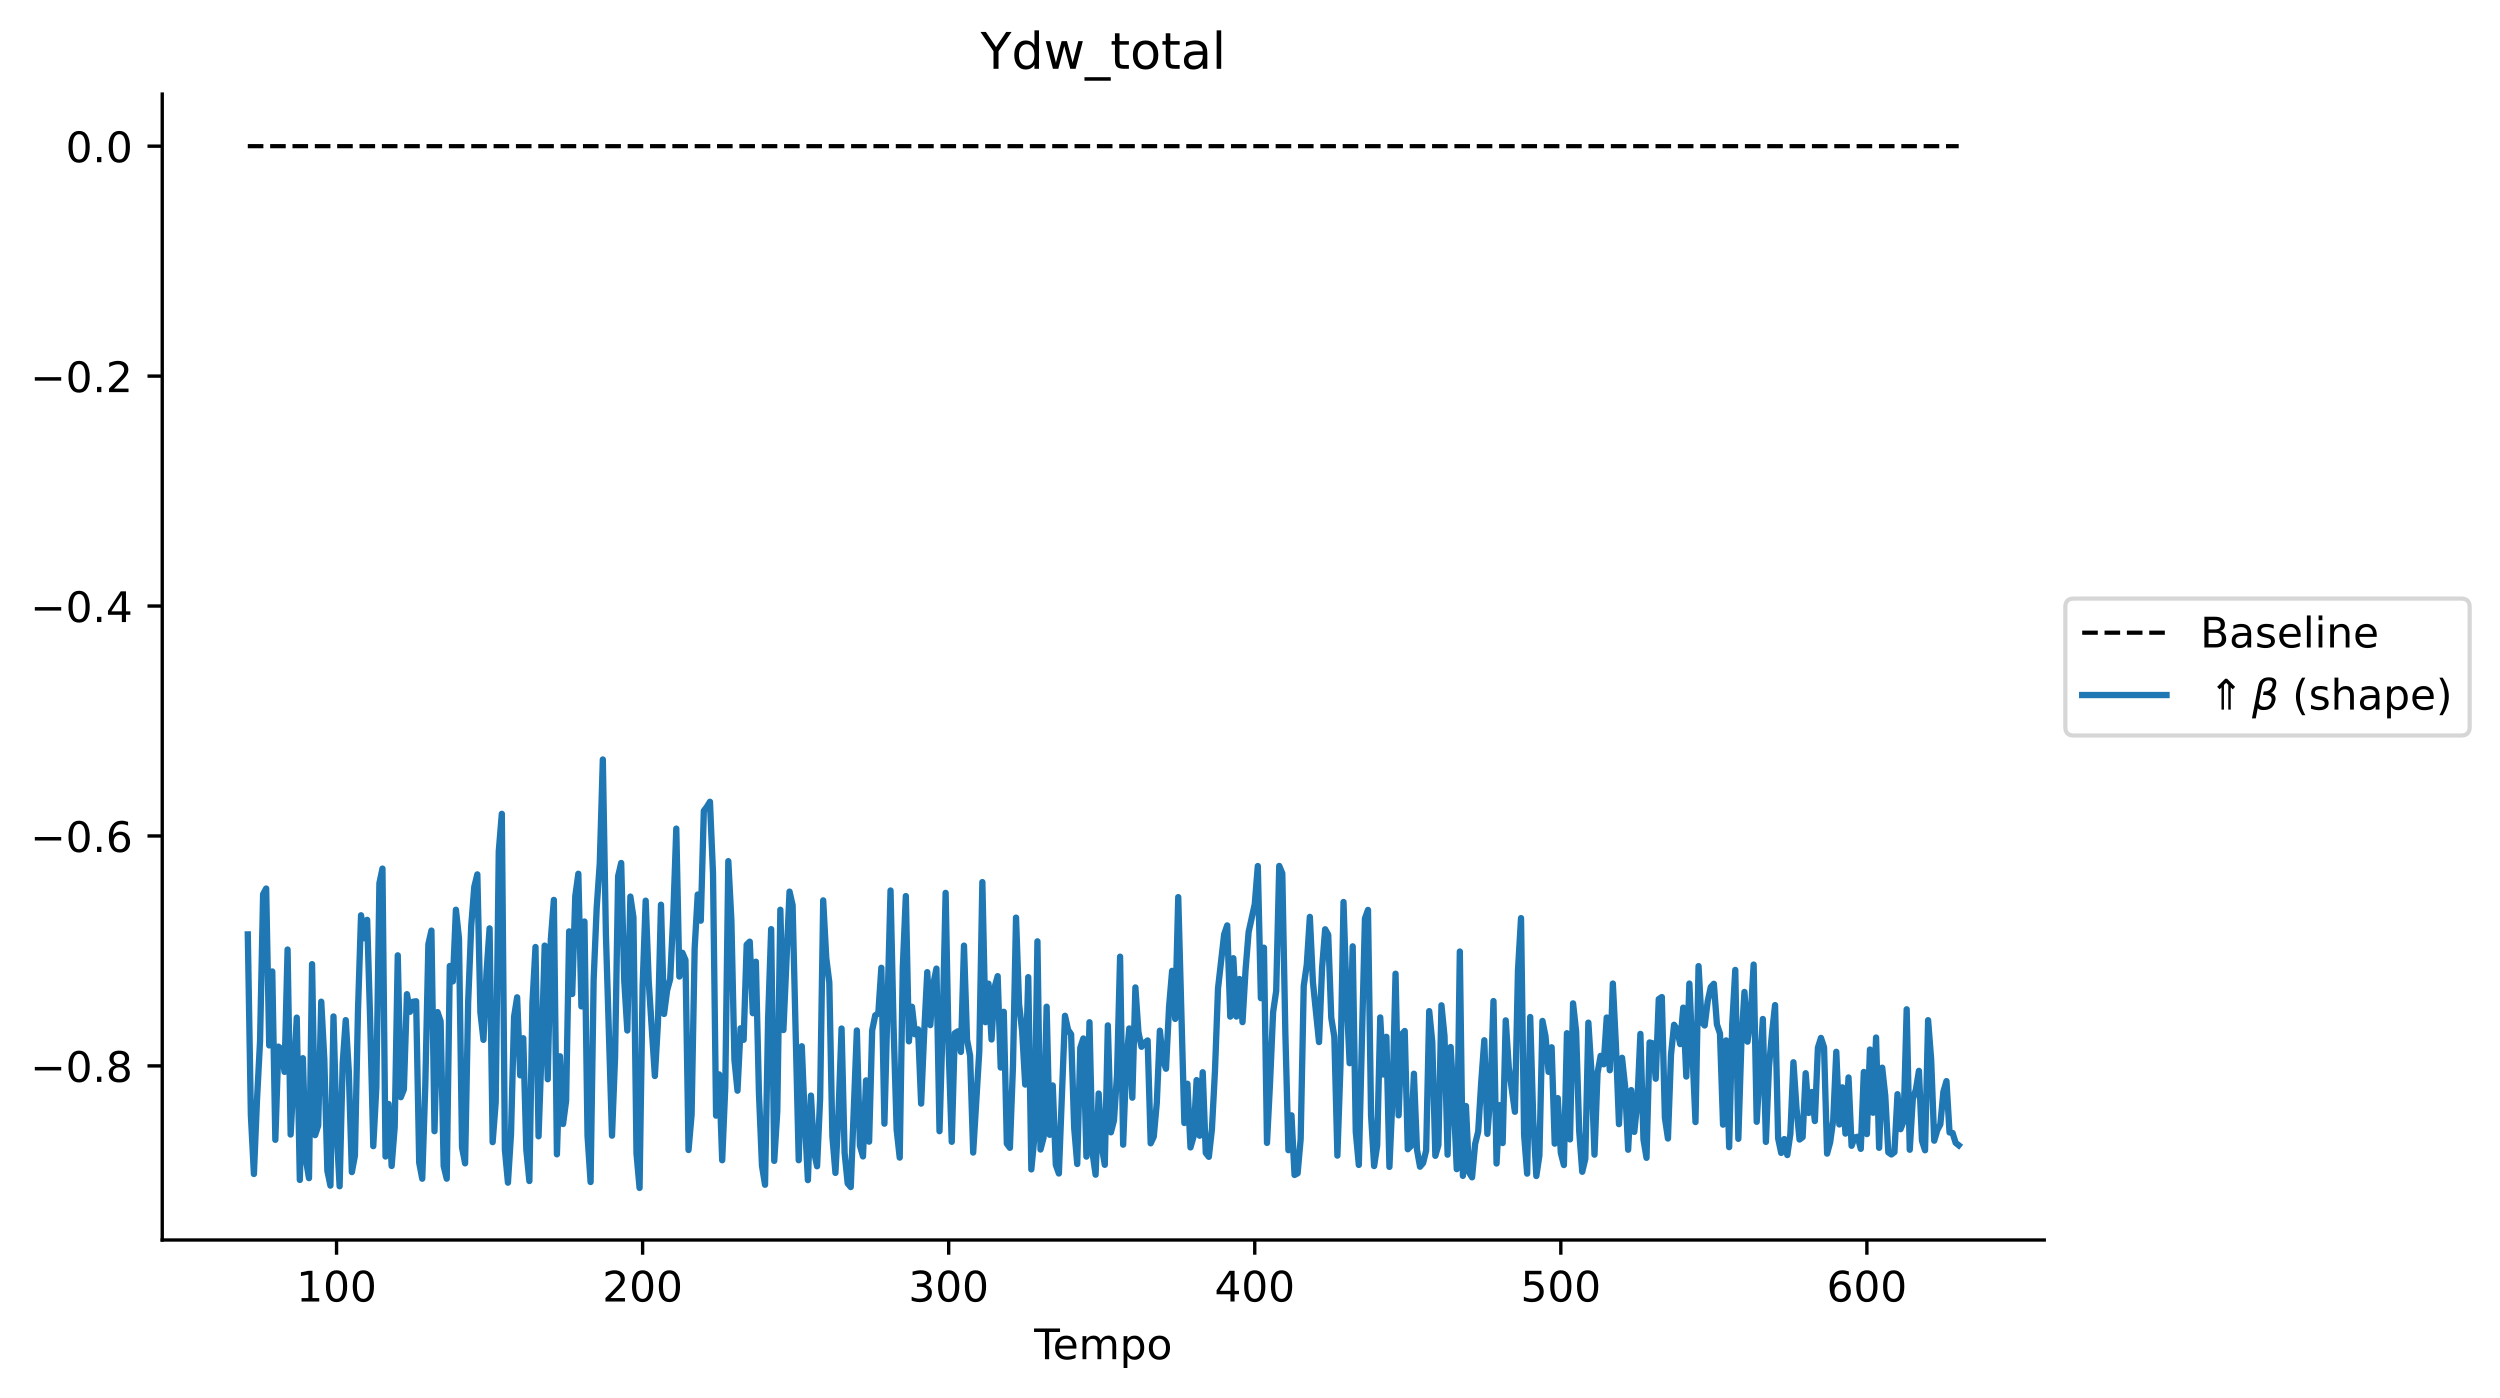 <?xml version="1.0" encoding="utf-8" standalone="no"?>
<!DOCTYPE svg PUBLIC "-//W3C//DTD SVG 1.1//EN"
  "http://www.w3.org/Graphics/SVG/1.1/DTD/svg11.dtd">
<!-- Created with matplotlib (https://matplotlib.org/) -->
<svg height="331.674pt" version="1.1" viewBox="0 0 592.983 331.674" width="592.983pt" xmlns="http://www.w3.org/2000/svg" xmlns:xlink="http://www.w3.org/1999/xlink">
 <defs>
  <style type="text/css">
*{stroke-linecap:butt;stroke-linejoin:round;}
  </style>
 </defs>
 <g id="figure_1">
  <g id="patch_1">
   <path d="M 0 331.674 
L 592.983 331.674 
L 592.983 0 
L 0 0 
z
" style="fill:#ffffff;"/>
  </g>
  <g id="axes_1">
   <g id="patch_2">
    <path d="M 38.483 294.118 
L 484.883 294.118 
L 484.883 22.318 
L 38.483 22.318 
z
" style="fill:#ffffff;"/>
   </g>
   <g id="line2d_1">
    <path clip-path="url(#p02eae4ff8a)" d="M 58.774 221.632 
L 59.5 264.458 
L 60.226 278.46 
L 60.952 261.004 
L 61.678 247.014 
L 62.404 212.102 
L 63.13 210.755 
L 63.856 247.964 
L 64.581 230.428 
L 65.307 270.356 
L 66.033 248.254 
L 66.759 248.826 
L 67.485 254.24 
L 68.211 225.224 
L 68.937 269.101 
L 70.389 241.375 
L 71.115 279.871 
L 71.841 251 
L 72.567 275.185 
L 73.293 279.441 
L 74.019 228.691 
L 74.745 269.239 
L 75.471 266.995 
L 76.197 237.596 
L 76.923 251.177 
L 77.649 277.704 
L 78.375 281.213 
L 79.101 241.096 
L 79.827 267.782 
L 80.553 281.369 
L 81.279 252.193 
L 82.005 241.969 
L 82.731 254.086 
L 83.457 278.011 
L 84.183 274.123 
L 84.909 239.759 
L 85.635 217.1 
L 86.361 222.544 
L 87.087 218.184 
L 87.813 242.431 
L 88.539 271.858 
L 89.265 257.848 
L 89.991 209.511 
L 90.716 206.031 
L 91.442 274.316 
L 92.168 261.858 
L 92.894 276.563 
L 93.62 267.299 
L 94.346 226.603 
L 95.072 260.243 
L 95.798 258.388 
L 96.524 235.815 
L 97.25 239.994 
L 97.976 237.604 
L 98.702 237.496 
L 99.428 275.767 
L 100.154 279.58 
L 100.88 257.32 
L 101.606 223.961 
L 102.332 220.728 
L 103.058 268.311 
L 103.784 240.063 
L 104.51 242.251 
L 105.236 276.587 
L 105.962 279.575 
L 106.688 229.124 
L 107.414 232.782 
L 108.14 215.786 
L 108.866 222.571 
L 109.592 272.163 
L 110.318 275.933 
L 111.044 237.696 
L 111.77 219.615 
L 112.496 210.345 
L 113.222 207.403 
L 113.948 240.107 
L 114.674 246.646 
L 115.4 230.651 
L 116.125 220.213 
L 116.851 270.905 
L 117.577 261.445 
L 118.303 201.919 
L 119.029 193.039 
L 119.755 272.685 
L 120.481 280.518 
L 121.207 268.983 
L 121.933 241.178 
L 122.659 236.56 
L 123.385 255.059 
L 124.111 246.264 
L 124.837 272.719 
L 125.563 280.128 
L 126.289 237.933 
L 127.015 224.625 
L 127.741 269.522 
L 128.467 248.939 
L 129.193 224.292 
L 129.919 255.992 
L 130.645 222.98 
L 131.371 213.457 
L 132.097 273.801 
L 132.823 250.547 
L 133.549 266.605 
L 134.275 261.133 
L 135.001 220.917 
L 135.727 235.773 
L 136.453 212.56 
L 137.179 207.254 
L 137.905 238.706 
L 138.631 218.583 
L 139.357 269.391 
L 140.083 280.365 
L 140.809 232.328 
L 141.534 215.266 
L 142.26 204.758 
L 142.986 180.146 
L 143.712 221.515 
L 145.164 269.369 
L 145.89 250.773 
L 146.616 207.831 
L 147.342 204.695 
L 148.068 232.631 
L 148.794 244.427 
L 149.52 212.667 
L 150.246 217.585 
L 150.972 273.585 
L 151.698 281.764 
L 152.424 233.835 
L 153.15 213.639 
L 153.876 232.862 
L 155.328 255.221 
L 156.054 242.761 
L 156.78 214.595 
L 157.506 240.502 
L 158.232 234.938 
L 158.958 232.242 
L 159.684 217.408 
L 160.41 196.545 
L 161.136 231.628 
L 161.862 225.993 
L 162.588 227.717 
L 163.314 272.771 
L 164.04 264.402 
L 164.766 224.95 
L 165.492 212.179 
L 166.218 218.38 
L 166.944 192.339 
L 167.669 191.36 
L 168.395 190.18 
L 169.121 207.161 
L 169.847 264.62 
L 170.573 254.84 
L 171.299 275.201 
L 172.025 257.974 
L 172.751 204.264 
L 173.477 218.231 
L 174.203 251.368 
L 174.929 258.701 
L 175.655 243.912 
L 176.381 246.637 
L 177.107 224.065 
L 177.833 223.356 
L 178.559 240.322 
L 179.285 228.114 
L 180.011 259.16 
L 180.737 276.54 
L 181.463 281.016 
L 182.189 241.706 
L 182.915 220.386 
L 183.641 275.349 
L 184.367 263.627 
L 185.093 215.791 
L 185.819 244.318 
L 187.271 211.488 
L 187.997 214.698 
L 189.449 275.193 
L 190.175 248.166 
L 190.901 265.605 
L 191.627 279.918 
L 192.353 259.864 
L 193.078 273.192 
L 193.804 276.631 
L 194.53 260.541 
L 195.256 213.565 
L 195.982 227.198 
L 196.708 233.049 
L 197.434 269.549 
L 198.16 278.199 
L 198.886 263.991 
L 199.612 243.96 
L 200.338 273.485 
L 201.064 280.7 
L 201.79 281.559 
L 203.242 244.419 
L 203.968 271.738 
L 204.694 274.297 
L 205.42 256.264 
L 206.146 270.796 
L 206.872 244.4 
L 207.598 240.826 
L 208.324 240.406 
L 209.05 229.555 
L 209.776 266.529 
L 211.228 211.226 
L 211.954 243.8 
L 212.68 267.963 
L 213.406 274.569 
L 214.132 229.522 
L 214.858 212.539 
L 215.584 246.998 
L 216.31 238.796 
L 217.036 245.33 
L 217.762 244.158 
L 218.487 261.766 
L 219.213 244.866 
L 219.939 230.591 
L 220.665 243.146 
L 221.391 233.349 
L 222.117 229.749 
L 222.843 268.304 
L 223.569 243.848 
L 224.295 211.785 
L 225.021 249.226 
L 225.747 270.828 
L 226.473 245.078 
L 227.199 244.623 
L 227.925 249.509 
L 228.651 224.295 
L 229.377 246.633 
L 230.103 250.436 
L 230.829 273.373 
L 232.281 249.365 
L 233.007 209.229 
L 233.733 242.453 
L 234.459 233.317 
L 235.185 246.558 
L 235.911 234.164 
L 236.637 231.541 
L 237.363 253.211 
L 238.089 239.993 
L 238.815 271.26 
L 239.541 272.252 
L 240.267 252.959 
L 240.993 217.655 
L 241.719 238.216 
L 242.445 244.6 
L 243.171 257.255 
L 243.897 231.774 
L 244.622 277.371 
L 245.348 269.761 
L 246.074 223.283 
L 246.8 272.655 
L 247.526 269.843 
L 248.252 238.79 
L 248.978 269.171 
L 249.704 257.46 
L 250.43 276.289 
L 251.156 278.341 
L 252.608 240.94 
L 253.334 244.25 
L 254.06 245.329 
L 254.786 267.511 
L 255.512 276.094 
L 256.238 248.526 
L 256.964 246.318 
L 257.69 274.34 
L 258.416 242.471 
L 259.142 273.515 
L 259.868 278.625 
L 260.594 259.38 
L 261.32 271.876 
L 262.046 276.284 
L 262.772 243.222 
L 263.498 268.58 
L 264.224 265.761 
L 264.95 254.927 
L 265.676 226.921 
L 266.402 271.507 
L 267.128 252.372 
L 267.854 243.945 
L 268.58 260.364 
L 269.306 234.214 
L 270.031 244.823 
L 270.757 248.292 
L 271.483 247.33 
L 272.209 246.792 
L 272.935 271.181 
L 273.661 269.627 
L 274.387 261.582 
L 275.113 244.473 
L 275.839 251.488 
L 276.565 253.494 
L 277.291 238.883 
L 278.017 230.28 
L 278.743 241.682 
L 279.469 212.795 
L 280.921 266.365 
L 281.647 257.064 
L 282.373 272.158 
L 283.099 269.621 
L 283.825 256.198 
L 284.551 269.383 
L 285.277 254.329 
L 286.003 273.47 
L 286.729 274.388 
L 287.455 267.89 
L 288.181 254.037 
L 288.907 234.416 
L 290.359 221.626 
L 291.085 219.501 
L 291.811 241.135 
L 292.537 227.287 
L 293.263 241.118 
L 293.989 232.214 
L 294.715 242.439 
L 295.44 230.034 
L 296.166 221.061 
L 297.618 214.472 
L 298.344 205.422 
L 299.07 236.76 
L 299.796 224.787 
L 300.522 271.086 
L 301.248 256.754 
L 301.974 240.059 
L 302.7 235.069 
L 303.426 205.397 
L 304.152 207.163 
L 304.878 245.078 
L 305.604 272.813 
L 306.33 264.545 
L 307.056 278.691 
L 307.782 278.301 
L 308.508 270.185 
L 309.234 233.902 
L 309.96 228.788 
L 310.686 217.484 
L 311.412 232.924 
L 312.864 247.167 
L 313.59 229.535 
L 314.316 220.419 
L 315.042 221.71 
L 315.768 241.406 
L 316.494 245.945 
L 317.22 274.104 
L 317.946 252.978 
L 318.672 213.956 
L 319.398 236.61 
L 320.124 252.182 
L 320.85 224.473 
L 321.575 268.397 
L 322.301 276.315 
L 323.753 217.864 
L 324.479 215.828 
L 325.205 264.524 
L 325.931 276.576 
L 326.657 271.709 
L 327.383 241.331 
L 328.109 254.861 
L 328.835 245.924 
L 329.561 276.773 
L 330.287 260.346 
L 331.013 230.961 
L 331.739 264.552 
L 332.465 245.357 
L 333.191 244.544 
L 333.917 272.59 
L 334.643 271.852 
L 335.369 254.68 
L 336.095 272.682 
L 336.821 276.729 
L 337.547 275.86 
L 338.273 272.877 
L 338.999 239.828 
L 339.725 247.145 
L 340.451 274.147 
L 341.177 271.599 
L 341.903 238.453 
L 342.629 245.801 
L 343.355 273.881 
L 344.081 248.349 
L 344.807 260.932 
L 345.533 277.311 
L 346.259 225.698 
L 346.984 278.902 
L 347.71 262.345 
L 348.436 278.071 
L 349.162 279.254 
L 349.888 271.358 
L 350.614 268.408 
L 351.34 256.656 
L 352.066 246.744 
L 352.792 268.94 
L 353.518 259.644 
L 354.244 237.447 
L 354.97 275.974 
L 355.696 262.131 
L 356.422 271.118 
L 357.148 242.028 
L 357.874 253.17 
L 359.326 263.706 
L 360.052 230.159 
L 360.778 217.77 
L 361.504 269.148 
L 362.23 278.376 
L 362.956 241.227 
L 363.682 265.741 
L 364.408 278.939 
L 365.134 274.069 
L 365.86 242.166 
L 366.586 245.802 
L 367.312 254.24 
L 368.038 248.413 
L 368.764 271.266 
L 369.49 260.472 
L 370.216 273.444 
L 370.942 276.339 
L 371.668 245.07 
L 372.393 270.253 
L 373.119 237.994 
L 373.845 244.657 
L 374.571 268.231 
L 375.297 277.935 
L 376.023 274.869 
L 376.749 242.566 
L 377.475 254.124 
L 378.201 273.87 
L 378.927 254.524 
L 379.653 250.451 
L 380.379 252.44 
L 381.105 241.351 
L 381.831 253.85 
L 382.557 233.292 
L 383.283 247.908 
L 384.009 266.634 
L 384.735 250.908 
L 385.461 257.683 
L 386.187 272.708 
L 386.913 258.565 
L 387.639 268.476 
L 388.365 261.484 
L 389.091 245.236 
L 389.817 270.258 
L 390.543 274.626 
L 391.269 247.265 
L 391.995 247.457 
L 392.721 255.865 
L 393.447 236.987 
L 394.173 236.494 
L 394.899 265.11 
L 395.625 270.046 
L 396.351 250.146 
L 397.077 243.077 
L 397.803 244.183 
L 398.528 247.647 
L 399.254 239.006 
L 399.98 255.348 
L 400.706 233.299 
L 402.158 266.138 
L 402.884 229.163 
L 403.61 242.406 
L 404.336 243.233 
L 405.062 237.435 
L 405.788 234.129 
L 406.514 233.346 
L 407.24 242.981 
L 407.966 245.142 
L 408.692 266.756 
L 409.418 246.779 
L 410.144 272.089 
L 410.87 242.943 
L 411.596 230.06 
L 412.322 270.123 
L 413.048 247.194 
L 413.774 235.289 
L 414.5 247.074 
L 415.226 241.461 
L 415.952 228.793 
L 416.678 266.083 
L 418.13 241.701 
L 418.856 270.848 
L 419.582 253.152 
L 420.308 245.05 
L 421.034 238.402 
L 421.76 269.993 
L 422.486 273.46 
L 423.212 270.185 
L 423.937 273.97 
L 424.663 268.938 
L 425.389 251.963 
L 426.115 262.852 
L 426.841 270.283 
L 427.567 269.73 
L 428.293 254.563 
L 429.019 263.983 
L 429.745 259.021 
L 430.471 265.902 
L 431.197 248.497 
L 431.923 246.194 
L 432.649 248.42 
L 433.375 273.628 
L 434.101 270.932 
L 434.827 265.633 
L 435.553 249.486 
L 436.279 266.712 
L 437.005 257.915 
L 437.731 268.884 
L 438.457 255.57 
L 439.183 271.778 
L 439.909 269.813 
L 440.635 269.63 
L 441.361 272.498 
L 442.087 254.265 
L 442.813 268.996 
L 443.539 248.941 
L 444.265 263.935 
L 444.991 246.094 
L 445.717 272.256 
L 446.443 253.248 
L 447.169 259.88 
L 447.895 273.329 
L 448.621 273.835 
L 449.346 273.283 
L 450.072 259.536 
L 450.798 267.83 
L 451.524 265.963 
L 452.25 239.403 
L 452.976 272.714 
L 453.702 260.69 
L 454.428 258.492 
L 455.154 254.002 
L 455.88 270.582 
L 456.606 272.839 
L 457.332 241.981 
L 458.058 251.297 
L 458.784 270.564 
L 459.51 268.076 
L 460.236 266.68 
L 460.962 258.938 
L 461.688 256.438 
L 462.414 268.609 
L 463.14 268.737 
L 463.866 271.076 
L 464.592 271.649 
L 464.592 271.649 
" style="fill:none;stroke:#1f77b4;stroke-linecap:square;stroke-width:1.5;"/>
   </g>
   <g id="line2d_2">
    <path clip-path="url(#p02eae4ff8a)" d="M 58.774 34.673 
L 464.592 34.673 
L 464.592 34.673 
" style="fill:none;stroke:#000000;stroke-dasharray:3.7,1.6;stroke-dashoffset:0;"/>
   </g>
   <g id="matplotlib.axis_1">
    <g id="xtick_1">
     <g id="line2d_3">
      <defs>
       <path d="M 0 0 
L 0 3.5 
" id="m4c945c9158" style="stroke:#000000;stroke-width:0.8;"/>
      </defs>
      <g>
       <use style="stroke:#000000;stroke-width:0.8;" x="79.827" xlink:href="#m4c945c9158" y="294.118"/>
      </g>
     </g>
     <g id="text_1">
      <!-- 100 -->
      <defs>
       <path d="M 12.406 8.297 
L 28.516 8.297 
L 28.516 63.922 
L 10.984 60.406 
L 10.984 69.391 
L 28.422 72.906 
L 38.281 72.906 
L 38.281 8.297 
L 54.391 8.297 
L 54.391 0 
L 12.406 0 
z
" id="DejaVuSans-49"/>
       <path d="M 31.781 66.406 
Q 24.172 66.406 20.328 58.906 
Q 16.5 51.422 16.5 36.375 
Q 16.5 21.391 20.328 13.891 
Q 24.172 6.391 31.781 6.391 
Q 39.453 6.391 43.281 13.891 
Q 47.125 21.391 47.125 36.375 
Q 47.125 51.422 43.281 58.906 
Q 39.453 66.406 31.781 66.406 
z
M 31.781 74.219 
Q 44.047 74.219 50.516 64.516 
Q 56.984 54.828 56.984 36.375 
Q 56.984 17.969 50.516 8.266 
Q 44.047 -1.422 31.781 -1.422 
Q 19.531 -1.422 13.062 8.266 
Q 6.594 17.969 6.594 36.375 
Q 6.594 54.828 13.062 64.516 
Q 19.531 74.219 31.781 74.219 
z
" id="DejaVuSans-48"/>
      </defs>
      <g transform="translate(70.283 308.717)scale(0.1 -0.1)">
       <use xlink:href="#DejaVuSans-49"/>
       <use x="63.623" xlink:href="#DejaVuSans-48"/>
       <use x="127.246" xlink:href="#DejaVuSans-48"/>
      </g>
     </g>
    </g>
    <g id="xtick_2">
     <g id="line2d_4">
      <g>
       <use style="stroke:#000000;stroke-width:0.8;" x="152.424" xlink:href="#m4c945c9158" y="294.118"/>
      </g>
     </g>
     <g id="text_2">
      <!-- 200 -->
      <defs>
       <path d="M 19.188 8.297 
L 53.609 8.297 
L 53.609 0 
L 7.328 0 
L 7.328 8.297 
Q 12.938 14.109 22.625 23.891 
Q 32.328 33.688 34.812 36.531 
Q 39.547 41.844 41.422 45.531 
Q 43.312 49.219 43.312 52.781 
Q 43.312 58.594 39.234 62.25 
Q 35.156 65.922 28.609 65.922 
Q 23.969 65.922 18.812 64.312 
Q 13.672 62.703 7.812 59.422 
L 7.812 69.391 
Q 13.766 71.781 18.938 73 
Q 24.125 74.219 28.422 74.219 
Q 39.75 74.219 46.484 68.547 
Q 53.219 62.891 53.219 53.422 
Q 53.219 48.922 51.531 44.891 
Q 49.859 40.875 45.406 35.406 
Q 44.188 33.984 37.641 27.219 
Q 31.109 20.453 19.188 8.297 
z
" id="DejaVuSans-50"/>
      </defs>
      <g transform="translate(142.88 308.717)scale(0.1 -0.1)">
       <use xlink:href="#DejaVuSans-50"/>
       <use x="63.623" xlink:href="#DejaVuSans-48"/>
       <use x="127.246" xlink:href="#DejaVuSans-48"/>
      </g>
     </g>
    </g>
    <g id="xtick_3">
     <g id="line2d_5">
      <g>
       <use style="stroke:#000000;stroke-width:0.8;" x="225.021" xlink:href="#m4c945c9158" y="294.118"/>
      </g>
     </g>
     <g id="text_3">
      <!-- 300 -->
      <defs>
       <path d="M 40.578 39.312 
Q 47.656 37.797 51.625 33 
Q 55.609 28.219 55.609 21.188 
Q 55.609 10.406 48.188 4.484 
Q 40.766 -1.422 27.094 -1.422 
Q 22.516 -1.422 17.656 -0.516 
Q 12.797 0.391 7.625 2.203 
L 7.625 11.719 
Q 11.719 9.328 16.594 8.109 
Q 21.484 6.891 26.812 6.891 
Q 36.078 6.891 40.938 10.547 
Q 45.797 14.203 45.797 21.188 
Q 45.797 27.641 41.281 31.266 
Q 36.766 34.906 28.719 34.906 
L 20.219 34.906 
L 20.219 43.016 
L 29.109 43.016 
Q 36.375 43.016 40.234 45.922 
Q 44.094 48.828 44.094 54.297 
Q 44.094 59.906 40.109 62.906 
Q 36.141 65.922 28.719 65.922 
Q 24.656 65.922 20.016 65.031 
Q 15.375 64.156 9.812 62.312 
L 9.812 71.094 
Q 15.438 72.656 20.344 73.438 
Q 25.25 74.219 29.594 74.219 
Q 40.828 74.219 47.359 69.109 
Q 53.906 64.016 53.906 55.328 
Q 53.906 49.266 50.438 45.094 
Q 46.969 40.922 40.578 39.312 
z
" id="DejaVuSans-51"/>
      </defs>
      <g transform="translate(215.477 308.717)scale(0.1 -0.1)">
       <use xlink:href="#DejaVuSans-51"/>
       <use x="63.623" xlink:href="#DejaVuSans-48"/>
       <use x="127.246" xlink:href="#DejaVuSans-48"/>
      </g>
     </g>
    </g>
    <g id="xtick_4">
     <g id="line2d_6">
      <g>
       <use style="stroke:#000000;stroke-width:0.8;" x="297.618" xlink:href="#m4c945c9158" y="294.118"/>
      </g>
     </g>
     <g id="text_4">
      <!-- 400 -->
      <defs>
       <path d="M 37.797 64.312 
L 12.891 25.391 
L 37.797 25.391 
z
M 35.203 72.906 
L 47.609 72.906 
L 47.609 25.391 
L 58.016 25.391 
L 58.016 17.188 
L 47.609 17.188 
L 47.609 0 
L 37.797 0 
L 37.797 17.188 
L 4.891 17.188 
L 4.891 26.703 
z
" id="DejaVuSans-52"/>
      </defs>
      <g transform="translate(288.075 308.717)scale(0.1 -0.1)">
       <use xlink:href="#DejaVuSans-52"/>
       <use x="63.623" xlink:href="#DejaVuSans-48"/>
       <use x="127.246" xlink:href="#DejaVuSans-48"/>
      </g>
     </g>
    </g>
    <g id="xtick_5">
     <g id="line2d_7">
      <g>
       <use style="stroke:#000000;stroke-width:0.8;" x="370.216" xlink:href="#m4c945c9158" y="294.118"/>
      </g>
     </g>
     <g id="text_5">
      <!-- 500 -->
      <defs>
       <path d="M 10.797 72.906 
L 49.516 72.906 
L 49.516 64.594 
L 19.828 64.594 
L 19.828 46.734 
Q 21.969 47.469 24.109 47.828 
Q 26.266 48.188 28.422 48.188 
Q 40.625 48.188 47.75 41.5 
Q 54.891 34.812 54.891 23.391 
Q 54.891 11.625 47.562 5.094 
Q 40.234 -1.422 26.906 -1.422 
Q 22.312 -1.422 17.547 -0.641 
Q 12.797 0.141 7.719 1.703 
L 7.719 11.625 
Q 12.109 9.234 16.797 8.062 
Q 21.484 6.891 26.703 6.891 
Q 35.156 6.891 40.078 11.328 
Q 45.016 15.766 45.016 23.391 
Q 45.016 31 40.078 35.438 
Q 35.156 39.891 26.703 39.891 
Q 22.75 39.891 18.812 39.016 
Q 14.891 38.141 10.797 36.281 
z
" id="DejaVuSans-53"/>
      </defs>
      <g transform="translate(360.672 308.717)scale(0.1 -0.1)">
       <use xlink:href="#DejaVuSans-53"/>
       <use x="63.623" xlink:href="#DejaVuSans-48"/>
       <use x="127.246" xlink:href="#DejaVuSans-48"/>
      </g>
     </g>
    </g>
    <g id="xtick_6">
     <g id="line2d_8">
      <g>
       <use style="stroke:#000000;stroke-width:0.8;" x="442.813" xlink:href="#m4c945c9158" y="294.118"/>
      </g>
     </g>
     <g id="text_6">
      <!-- 600 -->
      <defs>
       <path d="M 33.016 40.375 
Q 26.375 40.375 22.484 35.828 
Q 18.609 31.297 18.609 23.391 
Q 18.609 15.531 22.484 10.953 
Q 26.375 6.391 33.016 6.391 
Q 39.656 6.391 43.531 10.953 
Q 47.406 15.531 47.406 23.391 
Q 47.406 31.297 43.531 35.828 
Q 39.656 40.375 33.016 40.375 
z
M 52.594 71.297 
L 52.594 62.312 
Q 48.875 64.062 45.094 64.984 
Q 41.312 65.922 37.594 65.922 
Q 27.828 65.922 22.672 59.328 
Q 17.531 52.734 16.797 39.406 
Q 19.672 43.656 24.016 45.922 
Q 28.375 48.188 33.594 48.188 
Q 44.578 48.188 50.953 41.516 
Q 57.328 34.859 57.328 23.391 
Q 57.328 12.156 50.688 5.359 
Q 44.047 -1.422 33.016 -1.422 
Q 20.359 -1.422 13.672 8.266 
Q 6.984 17.969 6.984 36.375 
Q 6.984 53.656 15.188 63.938 
Q 23.391 74.219 37.203 74.219 
Q 40.922 74.219 44.703 73.484 
Q 48.484 72.75 52.594 71.297 
z
" id="DejaVuSans-54"/>
      </defs>
      <g transform="translate(433.269 308.717)scale(0.1 -0.1)">
       <use xlink:href="#DejaVuSans-54"/>
       <use x="63.623" xlink:href="#DejaVuSans-48"/>
       <use x="127.246" xlink:href="#DejaVuSans-48"/>
      </g>
     </g>
    </g>
    <g id="text_7">
     <!-- Tempo -->
     <defs>
      <path d="M -0.297 72.906 
L 61.375 72.906 
L 61.375 64.594 
L 35.5 64.594 
L 35.5 0 
L 25.594 0 
L 25.594 64.594 
L -0.297 64.594 
z
" id="DejaVuSans-84"/>
      <path d="M 56.203 29.594 
L 56.203 25.203 
L 14.891 25.203 
Q 15.484 15.922 20.484 11.062 
Q 25.484 6.203 34.422 6.203 
Q 39.594 6.203 44.453 7.469 
Q 49.312 8.734 54.109 11.281 
L 54.109 2.781 
Q 49.266 0.734 44.188 -0.344 
Q 39.109 -1.422 33.891 -1.422 
Q 20.797 -1.422 13.156 6.188 
Q 5.516 13.812 5.516 26.812 
Q 5.516 40.234 12.766 48.109 
Q 20.016 56 32.328 56 
Q 43.359 56 49.781 48.891 
Q 56.203 41.797 56.203 29.594 
z
M 47.219 32.234 
Q 47.125 39.594 43.094 43.984 
Q 39.062 48.391 32.422 48.391 
Q 24.906 48.391 20.391 44.141 
Q 15.875 39.891 15.188 32.172 
z
" id="DejaVuSans-101"/>
      <path d="M 52 44.188 
Q 55.375 50.25 60.062 53.125 
Q 64.75 56 71.094 56 
Q 79.641 56 84.281 50.016 
Q 88.922 44.047 88.922 33.016 
L 88.922 0 
L 79.891 0 
L 79.891 32.719 
Q 79.891 40.578 77.094 44.375 
Q 74.312 48.188 68.609 48.188 
Q 61.625 48.188 57.562 43.547 
Q 53.516 38.922 53.516 30.906 
L 53.516 0 
L 44.484 0 
L 44.484 32.719 
Q 44.484 40.625 41.703 44.406 
Q 38.922 48.188 33.109 48.188 
Q 26.219 48.188 22.156 43.531 
Q 18.109 38.875 18.109 30.906 
L 18.109 0 
L 9.078 0 
L 9.078 54.688 
L 18.109 54.688 
L 18.109 46.188 
Q 21.188 51.219 25.484 53.609 
Q 29.781 56 35.688 56 
Q 41.656 56 45.828 52.969 
Q 50 49.953 52 44.188 
z
" id="DejaVuSans-109"/>
      <path d="M 18.109 8.203 
L 18.109 -20.797 
L 9.078 -20.797 
L 9.078 54.688 
L 18.109 54.688 
L 18.109 46.391 
Q 20.953 51.266 25.266 53.625 
Q 29.594 56 35.594 56 
Q 45.562 56 51.781 48.094 
Q 58.016 40.188 58.016 27.297 
Q 58.016 14.406 51.781 6.484 
Q 45.562 -1.422 35.594 -1.422 
Q 29.594 -1.422 25.266 0.953 
Q 20.953 3.328 18.109 8.203 
z
M 48.688 27.297 
Q 48.688 37.203 44.609 42.844 
Q 40.531 48.484 33.406 48.484 
Q 26.266 48.484 22.188 42.844 
Q 18.109 37.203 18.109 27.297 
Q 18.109 17.391 22.188 11.75 
Q 26.266 6.109 33.406 6.109 
Q 40.531 6.109 44.609 11.75 
Q 48.688 17.391 48.688 27.297 
z
" id="DejaVuSans-112"/>
      <path d="M 30.609 48.391 
Q 23.391 48.391 19.188 42.75 
Q 14.984 37.109 14.984 27.297 
Q 14.984 17.484 19.156 11.844 
Q 23.344 6.203 30.609 6.203 
Q 37.797 6.203 41.984 11.859 
Q 46.188 17.531 46.188 27.297 
Q 46.188 37.016 41.984 42.703 
Q 37.797 48.391 30.609 48.391 
z
M 30.609 56 
Q 42.328 56 49.016 48.375 
Q 55.719 40.766 55.719 27.297 
Q 55.719 13.875 49.016 6.219 
Q 42.328 -1.422 30.609 -1.422 
Q 18.844 -1.422 12.172 6.219 
Q 5.516 13.875 5.516 27.297 
Q 5.516 40.766 12.172 48.375 
Q 18.844 56 30.609 56 
z
" id="DejaVuSans-111"/>
     </defs>
     <g transform="translate(245.298 322.395)scale(0.1 -0.1)">
      <use xlink:href="#DejaVuSans-84"/>
      <use x="44.084" xlink:href="#DejaVuSans-101"/>
      <use x="105.607" xlink:href="#DejaVuSans-109"/>
      <use x="203.02" xlink:href="#DejaVuSans-112"/>
      <use x="266.496" xlink:href="#DejaVuSans-111"/>
     </g>
    </g>
   </g>
   <g id="matplotlib.axis_2">
    <g id="ytick_1">
     <g id="line2d_9">
      <defs>
       <path d="M 0 0 
L -3.5 0 
" id="m79cb056251" style="stroke:#000000;stroke-width:0.8;"/>
      </defs>
      <g>
       <use style="stroke:#000000;stroke-width:0.8;" x="38.483" xlink:href="#m79cb056251" y="252.82"/>
      </g>
     </g>
     <g id="text_8">
      <!-- −0.8 -->
      <defs>
       <path d="M 10.594 35.5 
L 73.188 35.5 
L 73.188 27.203 
L 10.594 27.203 
z
" id="DejaVuSans-8722"/>
       <path d="M 10.688 12.406 
L 21 12.406 
L 21 0 
L 10.688 0 
z
" id="DejaVuSans-46"/>
       <path d="M 31.781 34.625 
Q 24.75 34.625 20.719 30.859 
Q 16.703 27.094 16.703 20.516 
Q 16.703 13.922 20.719 10.156 
Q 24.75 6.391 31.781 6.391 
Q 38.812 6.391 42.859 10.172 
Q 46.922 13.969 46.922 20.516 
Q 46.922 27.094 42.891 30.859 
Q 38.875 34.625 31.781 34.625 
z
M 21.922 38.812 
Q 15.578 40.375 12.031 44.719 
Q 8.5 49.078 8.5 55.328 
Q 8.5 64.062 14.719 69.141 
Q 20.953 74.219 31.781 74.219 
Q 42.672 74.219 48.875 69.141 
Q 55.078 64.062 55.078 55.328 
Q 55.078 49.078 51.531 44.719 
Q 48 40.375 41.703 38.812 
Q 48.828 37.156 52.797 32.312 
Q 56.781 27.484 56.781 20.516 
Q 56.781 9.906 50.312 4.234 
Q 43.844 -1.422 31.781 -1.422 
Q 19.734 -1.422 13.25 4.234 
Q 6.781 9.906 6.781 20.516 
Q 6.781 27.484 10.781 32.312 
Q 14.797 37.156 21.922 38.812 
z
M 18.312 54.391 
Q 18.312 48.734 21.844 45.562 
Q 25.391 42.391 31.781 42.391 
Q 38.141 42.391 41.719 45.562 
Q 45.312 48.734 45.312 54.391 
Q 45.312 60.062 41.719 63.234 
Q 38.141 66.406 31.781 66.406 
Q 25.391 66.406 21.844 63.234 
Q 18.312 60.062 18.312 54.391 
z
" id="DejaVuSans-56"/>
      </defs>
      <g transform="translate(7.2 256.619)scale(0.1 -0.1)">
       <use xlink:href="#DejaVuSans-8722"/>
       <use x="83.789" xlink:href="#DejaVuSans-48"/>
       <use x="147.412" xlink:href="#DejaVuSans-46"/>
       <use x="179.199" xlink:href="#DejaVuSans-56"/>
      </g>
     </g>
    </g>
    <g id="ytick_2">
     <g id="line2d_10">
      <g>
       <use style="stroke:#000000;stroke-width:0.8;" x="38.483" xlink:href="#m79cb056251" y="198.283"/>
      </g>
     </g>
     <g id="text_9">
      <!-- −0.6 -->
      <g transform="translate(7.2 202.082)scale(0.1 -0.1)">
       <use xlink:href="#DejaVuSans-8722"/>
       <use x="83.789" xlink:href="#DejaVuSans-48"/>
       <use x="147.412" xlink:href="#DejaVuSans-46"/>
       <use x="179.199" xlink:href="#DejaVuSans-54"/>
      </g>
     </g>
    </g>
    <g id="ytick_3">
     <g id="line2d_11">
      <g>
       <use style="stroke:#000000;stroke-width:0.8;" x="38.483" xlink:href="#m79cb056251" y="143.746"/>
      </g>
     </g>
     <g id="text_10">
      <!-- −0.4 -->
      <g transform="translate(7.2 147.546)scale(0.1 -0.1)">
       <use xlink:href="#DejaVuSans-8722"/>
       <use x="83.789" xlink:href="#DejaVuSans-48"/>
       <use x="147.412" xlink:href="#DejaVuSans-46"/>
       <use x="179.199" xlink:href="#DejaVuSans-52"/>
      </g>
     </g>
    </g>
    <g id="ytick_4">
     <g id="line2d_12">
      <g>
       <use style="stroke:#000000;stroke-width:0.8;" x="38.483" xlink:href="#m79cb056251" y="89.209"/>
      </g>
     </g>
     <g id="text_11">
      <!-- −0.2 -->
      <g transform="translate(7.2 93.009)scale(0.1 -0.1)">
       <use xlink:href="#DejaVuSans-8722"/>
       <use x="83.789" xlink:href="#DejaVuSans-48"/>
       <use x="147.412" xlink:href="#DejaVuSans-46"/>
       <use x="179.199" xlink:href="#DejaVuSans-50"/>
      </g>
     </g>
    </g>
    <g id="ytick_5">
     <g id="line2d_13">
      <g>
       <use style="stroke:#000000;stroke-width:0.8;" x="38.483" xlink:href="#m79cb056251" y="34.673"/>
      </g>
     </g>
     <g id="text_12">
      <!-- 0.0 -->
      <g transform="translate(15.58 38.472)scale(0.1 -0.1)">
       <use xlink:href="#DejaVuSans-48"/>
       <use x="63.623" xlink:href="#DejaVuSans-46"/>
       <use x="95.41" xlink:href="#DejaVuSans-48"/>
      </g>
     </g>
    </g>
   </g>
   <g id="patch_3">
    <path d="M 38.483 294.118 
L 38.483 22.318 
" style="fill:none;stroke:#000000;stroke-linecap:square;stroke-linejoin:miter;stroke-width:0.8;"/>
   </g>
   <g id="patch_4">
    <path d="M 38.483 294.118 
L 484.883 294.118 
" style="fill:none;stroke:#000000;stroke-linecap:square;stroke-linejoin:miter;stroke-width:0.8;"/>
   </g>
   <g id="text_13">
    <!-- Ydw_total -->
    <defs>
     <path d="M -0.203 72.906 
L 10.406 72.906 
L 30.609 42.922 
L 50.688 72.906 
L 61.281 72.906 
L 35.5 34.719 
L 35.5 0 
L 25.594 0 
L 25.594 34.719 
z
" id="DejaVuSans-89"/>
     <path d="M 45.406 46.391 
L 45.406 75.984 
L 54.391 75.984 
L 54.391 0 
L 45.406 0 
L 45.406 8.203 
Q 42.578 3.328 38.25 0.953 
Q 33.938 -1.422 27.875 -1.422 
Q 17.969 -1.422 11.734 6.484 
Q 5.516 14.406 5.516 27.297 
Q 5.516 40.188 11.734 48.094 
Q 17.969 56 27.875 56 
Q 33.938 56 38.25 53.625 
Q 42.578 51.266 45.406 46.391 
z
M 14.797 27.297 
Q 14.797 17.391 18.875 11.75 
Q 22.953 6.109 30.078 6.109 
Q 37.203 6.109 41.297 11.75 
Q 45.406 17.391 45.406 27.297 
Q 45.406 37.203 41.297 42.844 
Q 37.203 48.484 30.078 48.484 
Q 22.953 48.484 18.875 42.844 
Q 14.797 37.203 14.797 27.297 
z
" id="DejaVuSans-100"/>
     <path d="M 4.203 54.688 
L 13.188 54.688 
L 24.422 12.016 
L 35.594 54.688 
L 46.188 54.688 
L 57.422 12.016 
L 68.609 54.688 
L 77.594 54.688 
L 63.281 0 
L 52.688 0 
L 40.922 44.828 
L 29.109 0 
L 18.5 0 
z
" id="DejaVuSans-119"/>
     <path d="M 50.984 -16.609 
L 50.984 -23.578 
L -0.984 -23.578 
L -0.984 -16.609 
z
" id="DejaVuSans-95"/>
     <path d="M 18.312 70.219 
L 18.312 54.688 
L 36.812 54.688 
L 36.812 47.703 
L 18.312 47.703 
L 18.312 18.016 
Q 18.312 11.328 20.141 9.422 
Q 21.969 7.516 27.594 7.516 
L 36.812 7.516 
L 36.812 0 
L 27.594 0 
Q 17.188 0 13.234 3.875 
Q 9.281 7.766 9.281 18.016 
L 9.281 47.703 
L 2.688 47.703 
L 2.688 54.688 
L 9.281 54.688 
L 9.281 70.219 
z
" id="DejaVuSans-116"/>
     <path d="M 34.281 27.484 
Q 23.391 27.484 19.188 25 
Q 14.984 22.516 14.984 16.5 
Q 14.984 11.719 18.141 8.906 
Q 21.297 6.109 26.703 6.109 
Q 34.188 6.109 38.703 11.406 
Q 43.219 16.703 43.219 25.484 
L 43.219 27.484 
z
M 52.203 31.203 
L 52.203 0 
L 43.219 0 
L 43.219 8.297 
Q 40.141 3.328 35.547 0.953 
Q 30.953 -1.422 24.312 -1.422 
Q 15.922 -1.422 10.953 3.297 
Q 6 8.016 6 15.922 
Q 6 25.141 12.172 29.828 
Q 18.359 34.516 30.609 34.516 
L 43.219 34.516 
L 43.219 35.406 
Q 43.219 41.609 39.141 45 
Q 35.062 48.391 27.688 48.391 
Q 23 48.391 18.547 47.266 
Q 14.109 46.141 10.016 43.891 
L 10.016 52.203 
Q 14.938 54.109 19.578 55.047 
Q 24.219 56 28.609 56 
Q 40.484 56 46.344 49.844 
Q 52.203 43.703 52.203 31.203 
z
" id="DejaVuSans-97"/>
     <path d="M 9.422 75.984 
L 18.406 75.984 
L 18.406 0 
L 9.422 0 
z
" id="DejaVuSans-108"/>
    </defs>
    <g transform="translate(232.583 16.318)scale(0.12 -0.12)">
     <use xlink:href="#DejaVuSans-89"/>
     <use x="61.084" xlink:href="#DejaVuSans-100"/>
     <use x="124.561" xlink:href="#DejaVuSans-119"/>
     <use x="206.348" xlink:href="#DejaVuSans-95"/>
     <use x="256.348" xlink:href="#DejaVuSans-116"/>
     <use x="295.557" xlink:href="#DejaVuSans-111"/>
     <use x="356.738" xlink:href="#DejaVuSans-116"/>
     <use x="395.947" xlink:href="#DejaVuSans-97"/>
     <use x="457.227" xlink:href="#DejaVuSans-108"/>
    </g>
   </g>
   <g id="legend_1">
    <g id="patch_5">
     <path d="M 491.883 174.457 
L 583.783 174.457 
Q 585.783 174.457 585.783 172.457 
L 585.783 143.979 
Q 585.783 141.979 583.783 141.979 
L 491.883 141.979 
Q 489.883 141.979 489.883 143.979 
L 489.883 172.457 
Q 489.883 174.457 491.883 174.457 
z
" style="fill:#ffffff;opacity:0.8;stroke:#cccccc;stroke-linejoin:miter;"/>
    </g>
    <g id="line2d_14">
     <path d="M 493.883 150.077 
L 513.883 150.077 
" style="fill:none;stroke:#000000;stroke-dasharray:3.7,1.6;stroke-dashoffset:0;"/>
    </g>
    <g id="line2d_15"/>
    <g id="text_14">
     <!-- Baseline -->
     <defs>
      <path d="M 19.672 34.812 
L 19.672 8.109 
L 35.5 8.109 
Q 43.453 8.109 47.281 11.406 
Q 51.125 14.703 51.125 21.484 
Q 51.125 28.328 47.281 31.562 
Q 43.453 34.812 35.5 34.812 
z
M 19.672 64.797 
L 19.672 42.828 
L 34.281 42.828 
Q 41.5 42.828 45.031 45.531 
Q 48.578 48.25 48.578 53.812 
Q 48.578 59.328 45.031 62.062 
Q 41.5 64.797 34.281 64.797 
z
M 9.812 72.906 
L 35.016 72.906 
Q 46.297 72.906 52.391 68.219 
Q 58.5 63.531 58.5 54.891 
Q 58.5 48.188 55.375 44.234 
Q 52.25 40.281 46.188 39.312 
Q 53.469 37.75 57.5 32.781 
Q 61.531 27.828 61.531 20.406 
Q 61.531 10.641 54.891 5.312 
Q 48.25 0 35.984 0 
L 9.812 0 
z
" id="DejaVuSans-66"/>
      <path d="M 44.281 53.078 
L 44.281 44.578 
Q 40.484 46.531 36.375 47.5 
Q 32.281 48.484 27.875 48.484 
Q 21.188 48.484 17.844 46.438 
Q 14.5 44.391 14.5 40.281 
Q 14.5 37.156 16.891 35.375 
Q 19.281 33.594 26.516 31.984 
L 29.594 31.297 
Q 39.156 29.25 43.188 25.516 
Q 47.219 21.781 47.219 15.094 
Q 47.219 7.469 41.188 3.016 
Q 35.156 -1.422 24.609 -1.422 
Q 20.219 -1.422 15.453 -0.562 
Q 10.688 0.297 5.422 2 
L 5.422 11.281 
Q 10.406 8.688 15.234 7.391 
Q 20.062 6.109 24.812 6.109 
Q 31.156 6.109 34.562 8.281 
Q 37.984 10.453 37.984 14.406 
Q 37.984 18.062 35.516 20.016 
Q 33.062 21.969 24.703 23.781 
L 21.578 24.516 
Q 13.234 26.266 9.516 29.906 
Q 5.812 33.547 5.812 39.891 
Q 5.812 47.609 11.281 51.797 
Q 16.75 56 26.812 56 
Q 31.781 56 36.172 55.266 
Q 40.578 54.547 44.281 53.078 
z
" id="DejaVuSans-115"/>
      <path d="M 9.422 54.688 
L 18.406 54.688 
L 18.406 0 
L 9.422 0 
z
M 9.422 75.984 
L 18.406 75.984 
L 18.406 64.594 
L 9.422 64.594 
z
" id="DejaVuSans-105"/>
      <path d="M 54.891 33.016 
L 54.891 0 
L 45.906 0 
L 45.906 32.719 
Q 45.906 40.484 42.875 44.328 
Q 39.844 48.188 33.797 48.188 
Q 26.516 48.188 22.312 43.547 
Q 18.109 38.922 18.109 30.906 
L 18.109 0 
L 9.078 0 
L 9.078 54.688 
L 18.109 54.688 
L 18.109 46.188 
Q 21.344 51.125 25.703 53.562 
Q 30.078 56 35.797 56 
Q 45.219 56 50.047 50.172 
Q 54.891 44.344 54.891 33.016 
z
" id="DejaVuSans-110"/>
     </defs>
     <g transform="translate(521.883 153.577)scale(0.1 -0.1)">
      <use xlink:href="#DejaVuSans-66"/>
      <use x="68.604" xlink:href="#DejaVuSans-97"/>
      <use x="129.883" xlink:href="#DejaVuSans-115"/>
      <use x="181.982" xlink:href="#DejaVuSans-101"/>
      <use x="243.506" xlink:href="#DejaVuSans-108"/>
      <use x="271.289" xlink:href="#DejaVuSans-105"/>
      <use x="299.072" xlink:href="#DejaVuSans-110"/>
      <use x="362.451" xlink:href="#DejaVuSans-101"/>
     </g>
    </g>
    <g id="line2d_16">
     <path d="M 493.883 164.857 
L 513.883 164.857 
" style="fill:none;stroke:#1f77b4;stroke-linecap:square;stroke-width:1.5;"/>
    </g>
    <g id="line2d_17"/>
    <g id="text_15">
     <!-- $\Uparrow \beta$ (shape) -->
     <defs>
      <path d="M 36.766 58.594 
L 36.766 0 
L 30.906 0 
L 30.906 52.734 
L 26.422 48.141 
L 20.562 54 
L 39.703 73.25 
L 44.094 73.25 
L 63.328 54 
L 57.469 48.141 
L 52.875 52.734 
L 52.875 0 
L 47.016 0 
L 47.016 58.594 
L 41.938 63.672 
z
" id="DejaVuSans-8657"/>
      <path d="M 13.625 3.375 
L 8.938 -20.797 
L -0.094 -20.797 
L 14.5 54.344 
Q 18.844 76.609 39.656 76.609 
Q 60.75 76.609 57.172 57.812 
Q 54.734 44.438 45.219 39.547 
Q 58.016 35.156 55.516 22.125 
Q 51.125 -1.078 27.484 -1.031 
Q 17.141 -0.984 13.625 3.375 
z
M 15.922 15.094 
Q 19.672 6.594 29.297 6.641 
Q 43.359 6.641 46.344 21.969 
Q 49.031 35.75 26.172 34.672 
L 27.781 42.969 
Q 45.453 42.672 48.531 58.594 
Q 50.641 69.344 39.203 69.281 
Q 26.422 69.281 23.484 54.047 
z
" id="DejaVuSans-Oblique-946"/>
      <path id="DejaVuSans-32"/>
      <path d="M 31 75.875 
Q 24.469 64.656 21.281 53.656 
Q 18.109 42.672 18.109 31.391 
Q 18.109 20.125 21.312 9.062 
Q 24.516 -2 31 -13.188 
L 23.188 -13.188 
Q 15.875 -1.703 12.234 9.375 
Q 8.594 20.453 8.594 31.391 
Q 8.594 42.281 12.203 53.312 
Q 15.828 64.359 23.188 75.875 
z
" id="DejaVuSans-40"/>
      <path d="M 54.891 33.016 
L 54.891 0 
L 45.906 0 
L 45.906 32.719 
Q 45.906 40.484 42.875 44.328 
Q 39.844 48.188 33.797 48.188 
Q 26.516 48.188 22.312 43.547 
Q 18.109 38.922 18.109 30.906 
L 18.109 0 
L 9.078 0 
L 9.078 75.984 
L 18.109 75.984 
L 18.109 46.188 
Q 21.344 51.125 25.703 53.562 
Q 30.078 56 35.797 56 
Q 45.219 56 50.047 50.172 
Q 54.891 44.344 54.891 33.016 
z
" id="DejaVuSans-104"/>
      <path d="M 8.016 75.875 
L 15.828 75.875 
Q 23.141 64.359 26.781 53.312 
Q 30.422 42.281 30.422 31.391 
Q 30.422 20.453 26.781 9.375 
Q 23.141 -1.703 15.828 -13.188 
L 8.016 -13.188 
Q 14.5 -2 17.703 9.062 
Q 20.906 20.125 20.906 31.391 
Q 20.906 42.672 17.703 53.656 
Q 14.5 64.656 8.016 75.875 
z
" id="DejaVuSans-41"/>
     </defs>
     <g transform="translate(521.883 168.357)scale(0.1 -0.1)">
      <use transform="translate(19.482 0.391)" xlink:href="#DejaVuSans-8657"/>
      <use transform="translate(122.754 0.391)" xlink:href="#DejaVuSans-Oblique-946"/>
      <use transform="translate(186.572 0.391)" xlink:href="#DejaVuSans-32"/>
      <use transform="translate(218.359 0.391)" xlink:href="#DejaVuSans-40"/>
      <use transform="translate(257.373 0.391)" xlink:href="#DejaVuSans-115"/>
      <use transform="translate(309.473 0.391)" xlink:href="#DejaVuSans-104"/>
      <use transform="translate(372.852 0.391)" xlink:href="#DejaVuSans-97"/>
      <use transform="translate(434.131 0.391)" xlink:href="#DejaVuSans-112"/>
      <use transform="translate(497.607 0.391)" xlink:href="#DejaVuSans-101"/>
      <use transform="translate(559.131 0.391)" xlink:href="#DejaVuSans-41"/>
     </g>
    </g>
   </g>
  </g>
 </g>
 <defs>
  <clipPath id="p02eae4ff8a">
   <rect height="271.8" width="446.4" x="38.483" y="22.318"/>
  </clipPath>
 </defs>
</svg>
